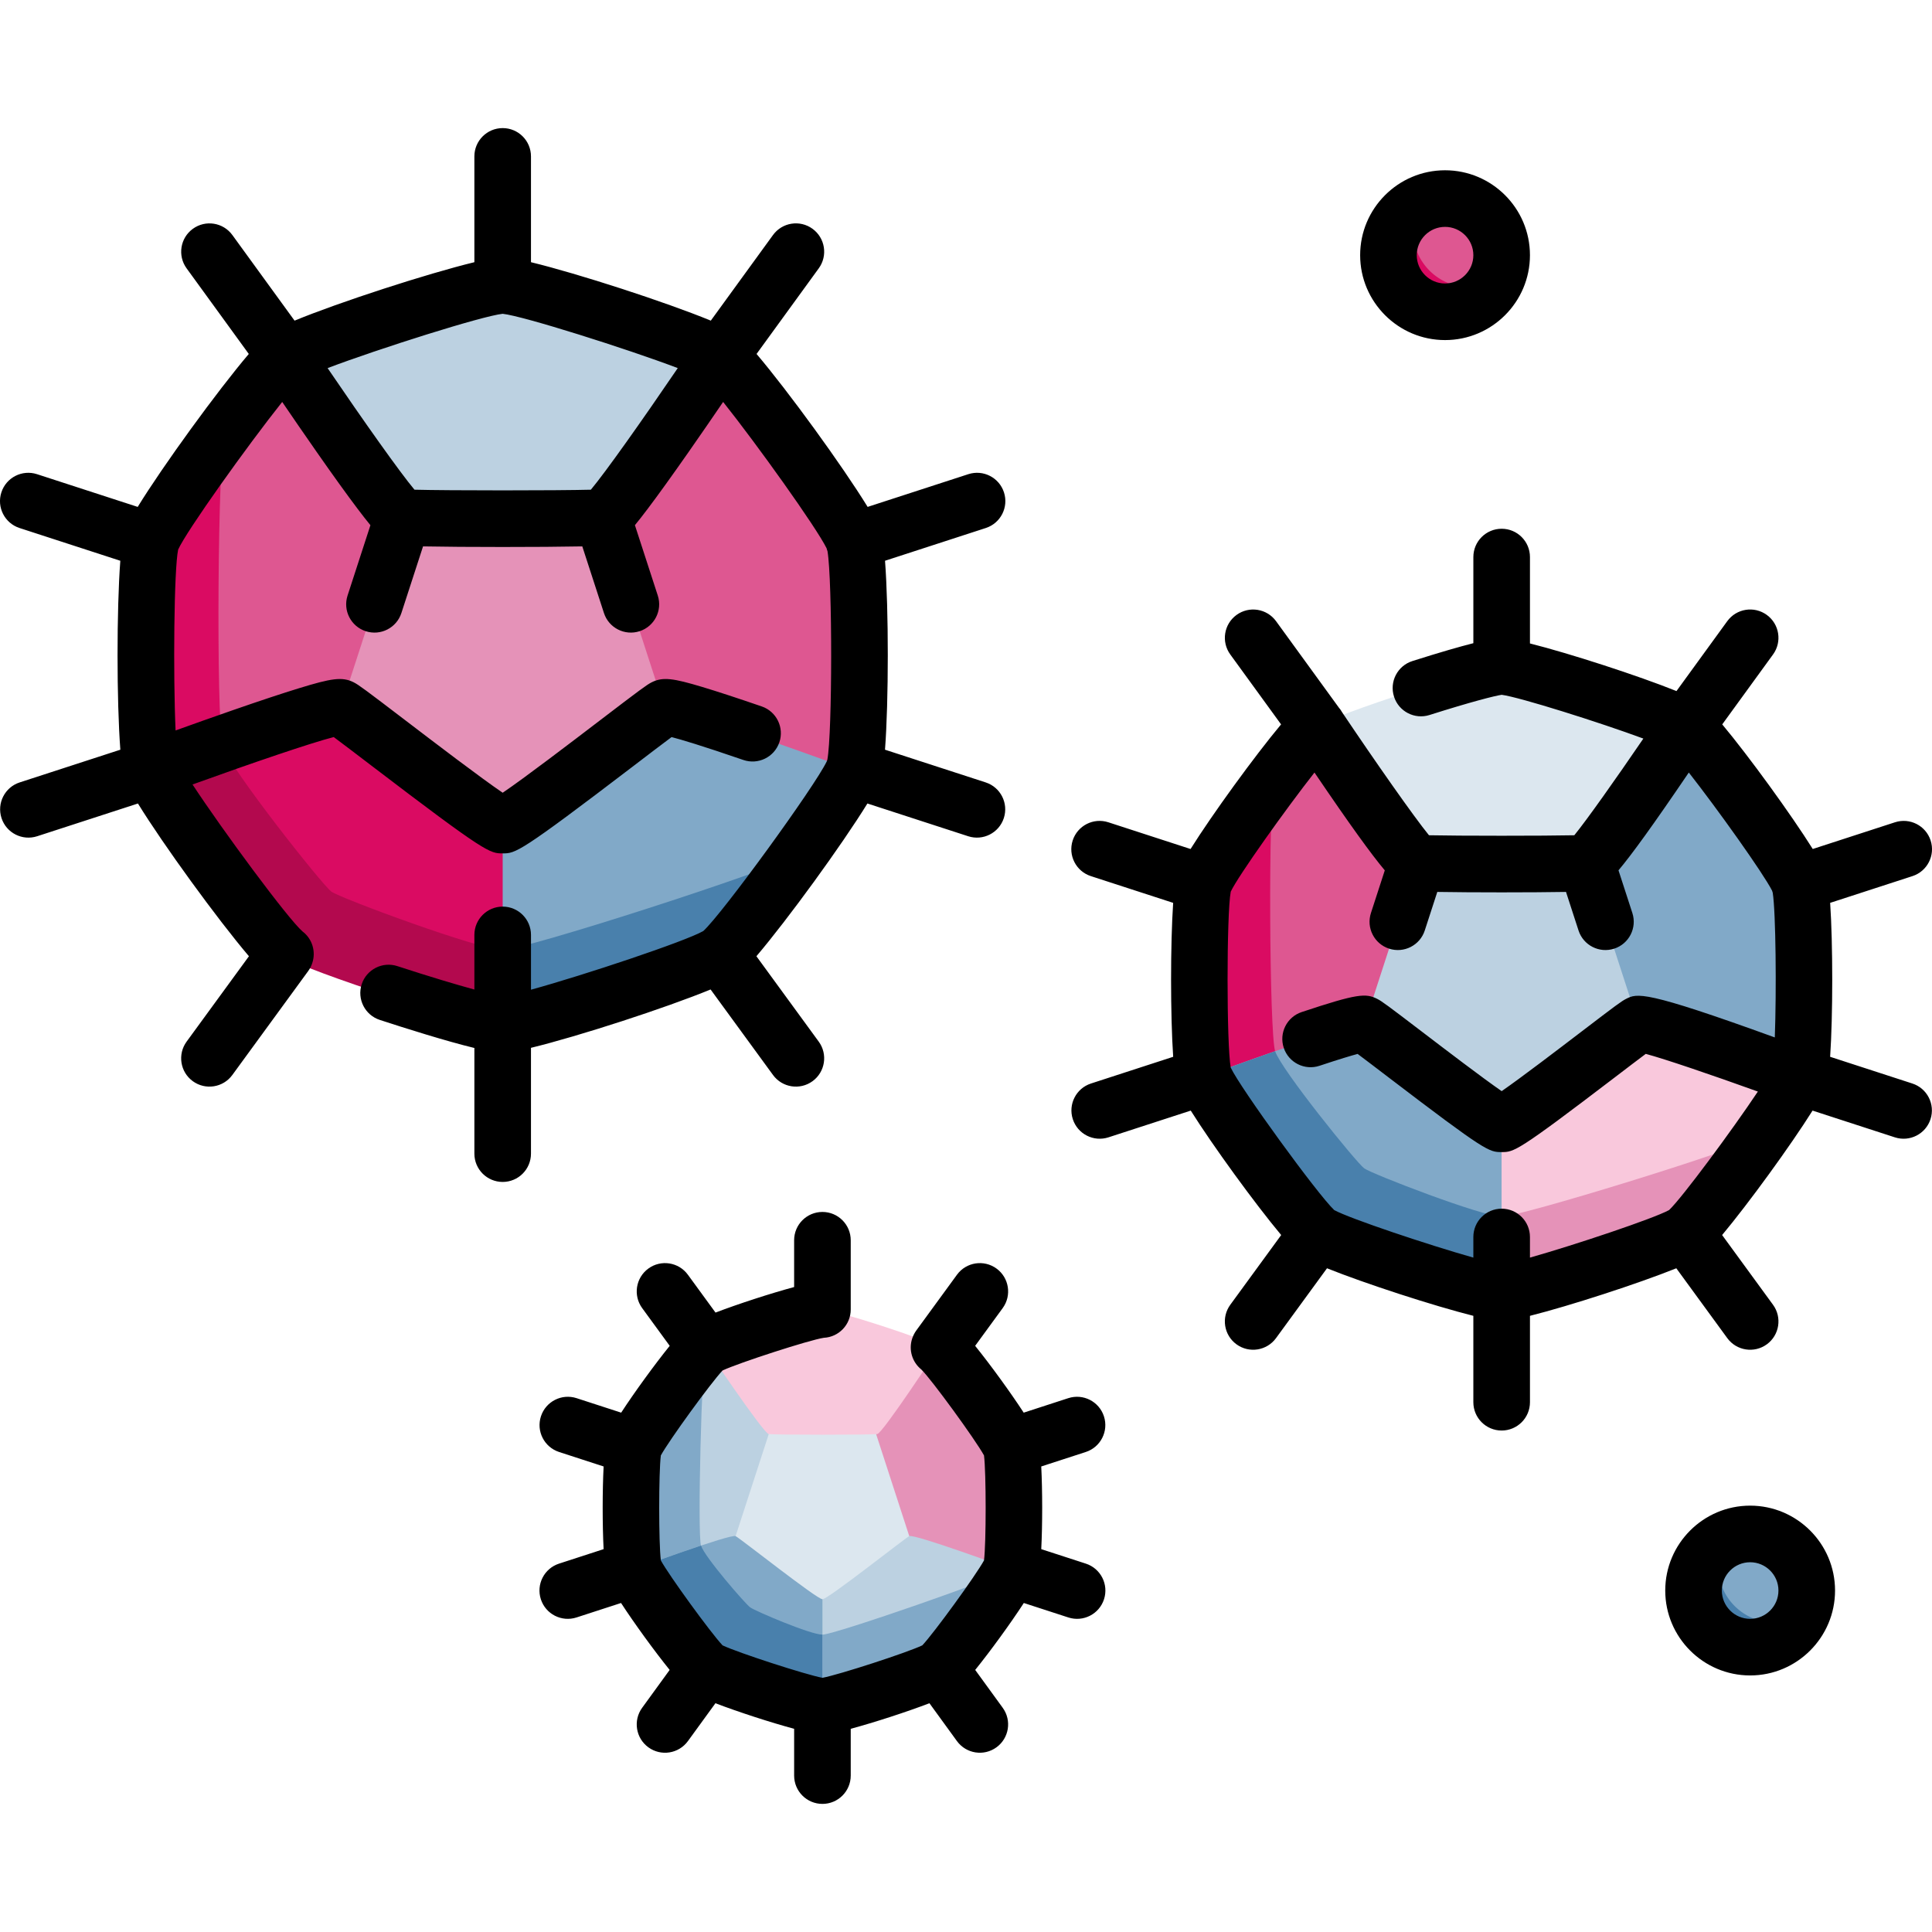 <svg id="Capa_1" enable-background="new 0 0 512.004 512.004" height="512" viewBox="0 0 512.004 512.004" width="512" xmlns="http://www.w3.org/2000/svg"><g><g><path d="m39.703 204.361c1.867 5.745 87.534 67.942 93.515 67.942 6.041 0 91.667-62.254 93.515-67.942 1.867-5.745-30.881-106.418-35.719-109.933-4.887-3.551-110.752-3.515-115.591 0-4.888 3.55-37.568 104.245-35.72 109.933z" fill="#e592b8"/><path d="m90.183 187.959 16.438-50.59s-30.924-42.468-31.226-42.919c-2.15 1.591-8.789 9.96-15.774 19.398-9.139 12.348-8.872 26.526-9.917 29.744-1.867 5.745-11.848 55.081-10 60.77.005.015.013.034.018.05 1.998-.737 50.461-16.453 50.461-16.453z" fill="#de5791"/><path d="m59.62 113.847c-9.14 12.349-18.872 26.526-19.918 29.744-1.867 5.745-1.848 55.081 0 60.769.005.014.015.035.02.05.844-.311 9.412-3.461 19.261-6.929-1.741-7.757-1.291-77.696.637-83.634z" fill="#da0b62"/><path d="m191.013 94.428-31.198 42.941 16.438 50.59 50.48 16.402c1.867-5.745 1.848-55.081 0-60.77-1.868-5.745-30.882-45.648-35.72-49.163z" fill="#de5791"/><path d="m226.676 204.402s-47.947-17.705-50.423-16.443c-2.452 1.25-40.255 31.267-43.035 31.267l-5.873 8.972 5.873 44.105c6.041 0 42.957-15.263 47.795-18.779 2.704-1.965 22.77-15.055 31.535-27.32 7.074-9.899 13.302-19.261 14.128-21.802z" fill="#81a9c8"/><path d="m133.217 251.733v20.571c6.041 0 52.957-15.263 57.795-18.779 2.702-1.963 12.768-15.045 21.544-27.313-9.735 4.95-73.471 25.492-79.339 25.521z" fill="#4980ac"/><path d="m191.013 94.428c-4.887-3.551-51.814-18.779-57.795-18.779-6.041 0-52.957 15.263-57.795 18.779-.009.006-.019.015-.028.022.303.451 28.495 42.487 31.226 42.919 2.718.43 51.035.435 53.781 0 2.718-.431 30.611-42.941 30.611-42.941z" fill="#bcd1e1"/><path d="m90.183 187.959c-2.399-1.222-48.463 15.716-50.462 16.452 2.006 5.912 30.876 35.607 35.701 39.113 4.887 3.551 51.814 28.779 57.795 28.779v-53.078c-2.752 0-40.557-30.004-43.034-31.266z" fill="#da0b62"/><path d="m133.204 251.733c-5.981 0-42.922-13.656-45.384-15.444-2.437-1.771-26.878-32.716-28.745-38.461-.031-.096-.061-.214-.091-.346-9.849 3.467-18.417 6.618-19.261 6.929 1.995 5.898 30.873 45.607 35.7 49.114 4.887 3.551 51.814 18.779 57.795 18.779v-20.571c-.005 0-.01 0-.014 0z" fill="#b3094e"/><path d="m339.169 278.766c1.173 3.612 55.014 42.717 58.773 42.717 3.797 0 57.611-39.141 58.773-42.717 1.173-3.612-19.408-66.907-22.449-69.117-3.072-2.232-69.606-2.21-72.647 0-3.073 2.232-23.612 65.541-22.45 69.117z" fill="#bcd1e1"/><path d="m361.601 271.475 13.881-42.736s-26.113-35.875-26.369-36.256c-1.62 1.199-6.259 6.958-11.43 13.849-8.206 10.935-7.753 24.721-8.709 27.664-1.576 4.853-11.561 46.53-10 51.335.004.013.011.029.016.043 1.687-.623 42.611-13.899 42.611-13.899z" fill="#de5791"/><path d="m337.929 278.582c-1.548-4.768-1.859-66.313-.245-72.25-8.207 10.936-17.754 24.72-18.71 27.663-1.576 4.853-1.561 46.53 0 51.335.004.012.013.03.017.042.786-.289 9.553-3.514 18.938-6.79z" fill="#da0b62"/><path d="m446.746 192.464-26.345 36.275 13.881 42.736 42.627 13.856c1.576-4.853 1.561-46.53 0-51.335-1.577-4.854-26.077-38.563-30.163-41.532z" fill="#81a9c8"/><path d="m476.861 285.365s-40.488-14.957-42.58-13.89c-2.071 1.056-33.993 26.413-36.34 26.413l-4.96 7.579 4.96 37.258c5.101 0 44.719-22.894 48.805-25.864 2.481-1.803 12.299-4.699 20.074-15.742 5.159-7.326 9.419-13.838 10.041-15.754z" fill="#f9c8dc"/><path d="m397.942 322.416v20.309c5.101 0 44.719-12.894 48.805-15.864 2.479-1.802 12.297-14.688 20.084-25.736-8.472 4.191-64.004 21.291-68.889 21.291z" fill="#e592b8"/><path d="m446.746 192.464c-4.127-3-43.754-15.864-48.805-15.864-5.101 0-44.719 12.894-48.805 15.864-.007.005-.016.013-.024.018.256.381 24.063 35.891 26.369 36.256 2.296.364 43.096.367 45.415 0 2.296-.364 25.85-36.274 25.85-36.274z" fill="#dce7ef"/><path d="m361.601 271.475c-2.026-1.033-40.924 13.276-42.612 13.898 1.694 4.994 36.073 28.527 40.147 31.489 4.127 3 33.754 25.863 38.805 25.864v-44.838c-2.324-.001-34.248-25.347-36.34-26.413z" fill="#81a9c8"/><path d="m180.739 411.709c.743 2.286 34.836 27.039 37.217 27.039 2.404 0 36.481-24.776 37.217-27.039.743-2.286-12.29-42.352-14.215-43.751-1.945-1.413-44.077-1.399-46.002 0-1.946 1.414-14.952 41.488-14.217 43.751z" fill="#dce7ef"/><path d="m194.944 407.094 8.79-27.052s-16.536-22.709-16.698-22.95c-2.654 1.964-8.099 23.241-9.085 26.277-.998 3.072-10.988 29.453-10 32.495.003.008.007.018.01.027 1.069-.393 26.983-8.797 26.983-8.797z" fill="#bcd1e1"/><path d="m248.861 357.081-16.683 22.962 8.79 27.052 26.993 8.771c.998-3.072.988-29.453 0-32.495-.998-3.074-16.513-24.411-19.1-26.29z" fill="#e592b8"/><path d="m267.93 415.887s-25.638-9.467-26.963-8.793c-1.311.668-21.525 16.719-23.012 16.719l-3.141 4.798 3.141 23.584c3.23 0 18.317-8.162 20.905-10.042 2.614-1.898 28.082-23.225 29.07-26.266z" fill="#bcd1e1"/><path d="m248.861 357.081c-2.613-1.899-27.706-10.042-30.905-10.042-3.23 0-28.317 8.162-30.905 10.042-.005.003-.01.008-.015.012.162.241 15.237 22.719 16.698 22.95 1.454.23 27.29.233 28.758 0 1.454-.231 16.369-22.962 16.369-22.962z" fill="#f9c8dc"/><path d="m194.944 407.094c-1.283-.654-25.914 8.404-26.983 8.798 1.073 3.161 26.51 14.387 29.09 16.262 2.613 1.899 17.706 20.041 20.905 20.042v-28.382c-1.472-.001-21.687-16.045-23.012-16.72z" fill="#81a9c8"/><path d="m376.117 54.286c-4.842 2.488-8.161 7.521-8.161 13.339 0 8.284 6.716 15 15 15 5.818 0 10.851-3.319 13.339-8.161-2.052 1.055-21.233-18.126-20.178-20.178z" fill="#da0b62"/><path d="m382.956 52.625c-2.466 0-4.787.606-6.839 1.661-1.055 2.052-1.661 4.373-1.661 6.839 0 8.284 6.716 15 15 15 2.466 0 4.787-.606 6.839-1.661 1.055-2.052 1.661-4.373 1.661-6.839 0-8.284-6.716-15-15-15z" fill="#de5791"/><path d="m456.971 408.174c-4.842 2.488-8.161 7.521-8.161 13.339 0 8.284 6.716 15 15 15 5.818 0 10.851-3.319 13.339-8.161-2.052 1.055-21.232-18.125-20.178-20.178z" fill="#4980ac"/><path d="m463.81 406.514c-2.466 0-4.787.606-6.839 1.661-1.055 2.052-1.661 4.373-1.661 6.839 0 8.284 6.716 15 15 15 2.466 0 4.787-.606 6.839-1.661 1.055-2.052 1.661-4.373 1.661-6.839 0-8.285-6.715-15-15-15z" fill="#81a9c8"/><path d="m397.941 322.416c-5.051 0-34.329-11.279-36.407-12.789-2.058-1.496-22.028-26.191-23.605-31.044-9.385 3.276-18.152 6.5-18.939 6.79 1.684 4.982 26.07 38.527 30.146 41.489 4.127 3 43.752 15.863 48.804 15.864v-20.31z" fill="#4980ac"/><path d="m185.775 409.603c-.988-3.041.213-49.275 1.261-52.51-2.652 1.961-18.098 23.24-19.085 26.276-.998 3.072-.988 29.453 0 32.495.002.008.008.019.011.027.662-.244 10.242-3.766 17.813-6.288z" fill="#81a9c8"/><path d="m217.956 433.199v18.996c3.23 0 28.317-8.162 30.905-10.042 2.613-1.899 18.112-23.247 19.1-26.289-2.719 1.976-46.774 17.335-50.005 17.335z" fill="#81a9c8"/><path d="m198.807 425.973c-1.303-.947-12.034-13.297-13.032-16.37-7.571 2.522-17.151 6.044-17.813 6.288 1.066 3.154 16.509 24.387 19.089 26.262 2.613 1.899 27.706 10.042 30.905 10.042v-18.996c-3.199 0-17.833-6.269-19.149-7.226z" fill="#4980ac"/></g><g><path d="m217.956 478.056c-4.142 0-7.5-3.357-7.5-7.5v-12.4c-6.26-1.688-14.806-4.466-20.858-6.778l-7.288 10.03c-2.436 3.351-7.126 4.095-10.476 1.659-3.351-2.435-4.094-7.125-1.66-10.476l7.294-10.039c-4.073-5.048-9.351-12.314-12.884-17.738l-11.799 3.833c-3.939 1.276-8.17-.876-9.45-4.815s.876-8.171 4.815-9.45l11.814-3.839c-.328-6.477-.327-15.451.003-21.912l-11.798-3.834c-3.939-1.28-6.096-5.511-4.815-9.45 1.28-3.94 5.511-6.094 9.45-4.815l11.814 3.839c3.538-5.426 8.804-12.674 12.866-17.707l-7.3-10.001c-2.442-3.346-1.709-8.038 1.637-10.479 3.345-2.443 8.037-1.71 10.479 1.636l7.321 10.031c6.051-2.312 14.583-5.083 20.834-6.77v-12.4c0-4.143 3.358-7.5 7.5-7.5s7.5 3.357 7.5 7.5v18.36c0 4.021-3.163 7.302-7.137 7.491-3.768.556-22.566 6.646-26.831 8.662-3.132 3.32-14.157 18.496-16.354 22.514-.583 4.525-.582 23.286.001 27.827 2.184 3.996 13.182 19.133 16.343 22.495.011.008.022.017.033.024 4.158 1.961 21.955 7.742 26.447 8.589 4.484-.844 22.326-6.643 26.463-8.601 3.131-3.317 14.159-18.497 16.355-22.514.583-4.523.582-23.284-.001-27.826-2.254-4.124-13.885-20.1-16.618-22.778-2.426-1.951-3.404-5.216-2.418-8.196.245-.74.623-1.496 1.082-2.126l10.79-14.783c2.442-3.346 7.134-4.078 10.48-1.636 3.346 2.441 4.079 7.134 1.637 10.479l-7.3 10.001c4.062 5.033 9.329 12.28 12.867 17.707l11.813-3.839c3.938-1.279 8.171.875 9.451 4.815 1.28 3.939-.876 8.17-4.815 9.45l-11.799 3.834c.33 6.462.331 15.435.003 21.912l11.814 3.839c3.939 1.279 6.096 5.511 4.815 9.45-1.28 3.938-5.512 6.095-9.45 4.815l-11.799-3.833c-3.533 5.424-8.812 12.689-12.885 17.738l7.292 10.036c2.435 3.351 1.691 8.041-1.66 10.476-3.351 2.438-8.041 1.693-10.476-1.659l-7.286-10.027c-6.053 2.313-14.598 5.09-20.858 6.778v12.4c.002 4.143-3.356 7.501-7.498 7.501zm26.288-115.066c.077.063.148.113.208.157-.071-.05-.14-.103-.208-.157zm-26.032-8.455c-.084.002-.17.004-.255.004.07-.003.158.001.255-.004zm245.598 89.479c-12.407 0-22.5-10.094-22.5-22.5s10.093-22.5 22.5-22.5 22.5 10.094 22.5 22.5-10.093 22.5-22.5 22.5zm0-30c-4.136 0-7.5 3.364-7.5 7.5s3.364 7.5 7.5 7.5c4.135 0 7.5-3.364 7.5-7.5s-3.365-7.5-7.5-7.5zm-65.854-34.905c-4.142 0-7.5-3.357-7.5-7.5v-22.898c-10.589-2.664-28.644-8.53-38.785-12.601l-13.511 18.512c-2.443 3.345-7.133 4.079-10.48 1.636-3.346-2.441-4.078-7.134-1.636-10.479l13.487-18.478c-6.993-8.368-18.145-23.716-23.965-32.978l-21.809 7.086c-3.938 1.277-8.17-.876-9.45-4.815s.876-8.17 4.815-9.45l21.786-7.079c-.741-10.876-.743-29.873-.007-40.797l-21.809-7.086c-3.939-1.28-6.095-5.511-4.815-9.45 1.28-3.94 5.507-6.096 9.451-4.815l21.786 7.079c5.796-9.239 16.971-24.623 23.987-33.024l-13.463-18.531c-2.435-3.351-1.692-8.041 1.659-10.476 3.351-2.437 8.042-1.692 10.476 1.659l16.644 22.908c.146.167.285.342.417.524.19.262.361.532.513.809 8.647 12.88 18.946 27.59 22.948 32.489 7.757.173 30.759.173 38.516.001 3.303-4.048 10.893-14.771 18.3-25.623-11.549-4.275-32.778-10.974-37.547-11.6-1.765.255-7.994 1.819-19.124 5.352-3.948 1.251-8.165-.932-9.417-4.88-1.253-3.947.932-8.164 4.879-9.417 7.569-2.402 12.677-3.855 16.155-4.733v-22.828c0-4.143 3.358-7.5 7.5-7.5s7.5 3.357 7.5 7.5v22.897c10.605 2.668 28.696 8.548 38.829 12.619l13.458-18.523c2.435-3.351 7.125-4.096 10.476-1.659 3.351 2.435 4.094 7.125 1.66 10.476l-13.467 18.536c7.016 8.4 18.19 23.784 23.987 33.023l21.787-7.078c3.94-1.28 8.17.875 9.45 4.815 1.28 3.939-.876 8.171-4.815 9.45l-21.809 7.086c.737 10.923.734 29.921-.006 40.797l21.786 7.079c3.939 1.28 6.096 5.511 4.815 9.45-1.28 3.94-5.508 6.095-9.451 4.815l-21.809-7.086c-5.819 9.261-16.971 24.608-23.965 32.977l13.487 18.479c2.442 3.346 1.709 8.038-1.636 10.479-3.347 2.441-8.038 1.709-10.48-1.636l-13.511-18.512c-10.141 4.07-28.196 9.937-38.785 12.601v22.898c-.002 4.143-3.36 7.5-7.502 7.5zm0-58.794c4.142 0 7.5 3.357 7.5 7.5v5.467c11.923-3.369 32.706-10.327 36.872-12.598 3.461-3.27 16.677-21.137 23.527-31.408-12.261-4.414-24.588-8.615-29.71-9.988-2.004 1.494-5.117 3.871-7.971 6.051-26.161 19.977-26.94 19.977-30.219 19.977-3.342 0-4.038 0-30.105-19.896-2.888-2.204-6.038-4.608-8.063-6.118-1.693.455-4.732 1.356-10.092 3.139-3.929 1.31-8.176-.817-9.484-4.749-1.307-3.931.819-8.177 4.75-9.483 14.762-4.912 16.983-5.042 20.07-3.469 1.182.603 2.63 1.666 11.92 8.757 5.912 4.513 15.939 12.166 21.009 15.668 5.088-3.512 15.169-11.209 21.11-15.746 9.301-7.103 10.625-8.075 11.81-8.679 2.991-1.525 4.736-2.417 39.465 10.192.456-12.191.272-33.18-.549-38.354-.027-.075-.053-.151-.078-.228-.034-.103-.064-.206-.093-.309-2.342-4.622-14.519-21.694-22.071-31.315-9.529 14.041-15.086 21.694-18.632 25.92l3.674 11.31c1.28 3.939-.876 8.17-4.815 9.45-3.938 1.279-8.171-.875-9.45-4.815l-3.32-10.22c-9.058.158-25.05.158-34.109 0l-3.321 10.22c-1.28 3.94-5.511 6.095-9.45 4.815s-6.096-5.511-4.815-9.45l3.671-11.3c-3.546-4.223-9.104-11.877-18.634-25.927-7.688 9.796-20.172 27.321-22.19 31.565-1.122 5.982-1.121 40.64.002 46.652 2.609 5.501 22.981 33.538 27.424 37.742 4.147 2.264 24.934 9.222 36.867 12.593v-5.466c0-4.142 3.358-7.5 7.5-7.5zm-264.739-7.085c-4.142 0-7.5-3.357-7.5-7.5v-28c-7.508-1.821-18.109-5.165-25.062-7.437-3.938-1.286-6.086-5.521-4.8-9.458 1.287-3.938 5.523-6.086 9.458-4.8 8.665 2.83 15.568 4.886 20.404 6.205v-14.478c0-4.143 3.358-7.5 7.5-7.5s7.5 3.357 7.5 7.5v14.522c13.996-3.839 40.945-12.831 45.655-15.54 4.958-4.468 29.552-38.294 32.753-45.008.016-.054.033-.107.05-.16.027-.085.056-.169.086-.252 1.332-7.085 1.344-47.472.038-55.254-.044-.116-.086-.233-.125-.354-.048-.147-.091-.296-.129-.443-2.758-5.576-18.495-27.582-27.405-38.755-2.61 3.828-5.905 8.628-9.25 13.41-4.361 6.237-7.963 11.239-10.705 14.869-1.317 1.743-2.436 3.188-3.424 4.38l6.061 18.653c1.28 3.939-.875 8.17-4.815 9.45-3.94 1.279-8.17-.875-9.451-4.815l-5.74-17.664c-10.721.213-31.477.213-42.202 0l-5.739 17.664c-1.28 3.94-5.51 6.095-9.45 4.815-3.939-1.28-6.096-5.511-4.815-9.45l6.059-18.646c-.994-1.198-2.117-2.648-3.443-4.403-2.749-3.638-6.359-8.652-10.729-14.903-3.327-4.758-6.604-9.533-9.209-13.356-9.113 11.43-25.378 34.209-27.575 39.125-1.114 5.251-1.341 33.34-.681 47.934 4.353-1.568 9.8-3.51 15.276-5.41 7.215-2.503 13.086-4.449 17.45-5.786 8.488-2.601 11.419-3.119 14.497-1.553 1.3.663 2.983 1.902 13.856 10.202 7.298 5.57 19.847 15.147 25.61 19.051 5.786-3.913 18.403-13.548 25.738-19.149 10.763-8.219 12.43-9.446 13.715-10.102 2.995-1.525 5.835-1.061 13.417 1.214 3.927 1.179 9.238 2.917 15.786 5.168 3.917 1.347 6 5.614 4.654 9.531-1.348 3.917-5.615 5.997-9.531 4.654-11.317-3.891-16.608-5.443-19.024-6.063-2.341 1.735-6.301 4.76-9.914 7.519-30.515 23.302-31.433 23.302-34.847 23.302-3.395 0-4.308 0-34.706-23.202-3.673-2.803-7.7-5.877-10.063-7.626-5.916 1.505-21.666 6.874-37.423 12.565 7.978 12.165 25.275 35.583 29.142 38.941 2.63 1.983 3.593 5.381 2.598 8.36-.239.753-.602 1.48-1.093 2.154l-20.1 27.538c-2.442 3.345-7.135 4.076-10.479 1.636-3.346-2.441-4.079-7.134-1.637-10.479l16.518-22.63c-8.335-9.802-22.639-29.484-29.415-40.477l-26.706 8.676c-3.941 1.279-8.17-.875-9.45-4.815-1.28-3.939.876-8.171 4.815-9.45l26.679-8.668c-.986-12.819-.989-37.184-.009-50.072l-26.705-8.678c-3.939-1.28-6.095-5.511-4.815-9.45 1.28-3.94 5.513-6.096 9.451-4.815l26.678 8.669c6.742-10.957 21.073-30.687 29.439-40.532l-16.483-22.691c-2.435-3.351-1.692-8.041 1.659-10.476 3.352-2.437 8.041-1.692 10.476 1.659l16.476 22.678c11.912-4.906 35.115-12.446 47.655-15.487v-28.039c0-4.143 3.358-7.5 7.5-7.5s7.5 3.357 7.5 7.5v28.039c12.54 3.041 35.744 10.581 47.655 15.487l16.48-22.683c2.434-3.352 7.125-4.097 10.476-1.659 3.351 2.435 4.094 7.125 1.659 10.476l-16.49 22.697c8.366 9.845 22.697 29.574 29.438 40.531l26.679-8.669c3.938-1.279 8.17.876 9.451 4.815 1.28 3.939-.875 8.17-4.815 9.45l-26.705 8.677c.979 12.889.977 37.253-.009 50.073l26.679 8.668c3.939 1.28 6.096 5.511 4.815 9.45-1.28 3.94-5.51 6.095-9.45 4.815l-26.705-8.677c-6.777 10.993-21.08 30.676-29.416 40.477l16.518 22.631c2.442 3.346 1.709 8.038-1.637 10.479-3.345 2.442-8.038 1.71-10.479-1.636l-16.543-22.666c-11.928 4.907-35.081 12.429-47.602 15.465v28.04c.001 4.145-3.357 7.502-7.499 7.502zm-53.159-66.472c.02.014.038.028.057.042-.019-.015-.039-.029-.057-.042zm29.784-116.98c8.784.238 37.96.237 46.743.001 3.856-4.595 13.546-18.292 23.029-32.231-13.467-5.105-40.957-13.808-46.399-14.388-5.421.572-32.923 9.281-46.398 14.392 9.485 13.949 19.17 27.64 23.025 32.226zm273.114-39.653c-12.407 0-22.5-10.094-22.5-22.5s10.093-22.5 22.5-22.5 22.5 10.094 22.5 22.5-10.093 22.5-22.5 22.5zm0-30c-4.136 0-7.5 3.364-7.5 7.5s3.364 7.5 7.5 7.5c4.135 0 7.5-3.364 7.5-7.5s-3.365-7.5-7.5-7.5z"/></g></g></svg>